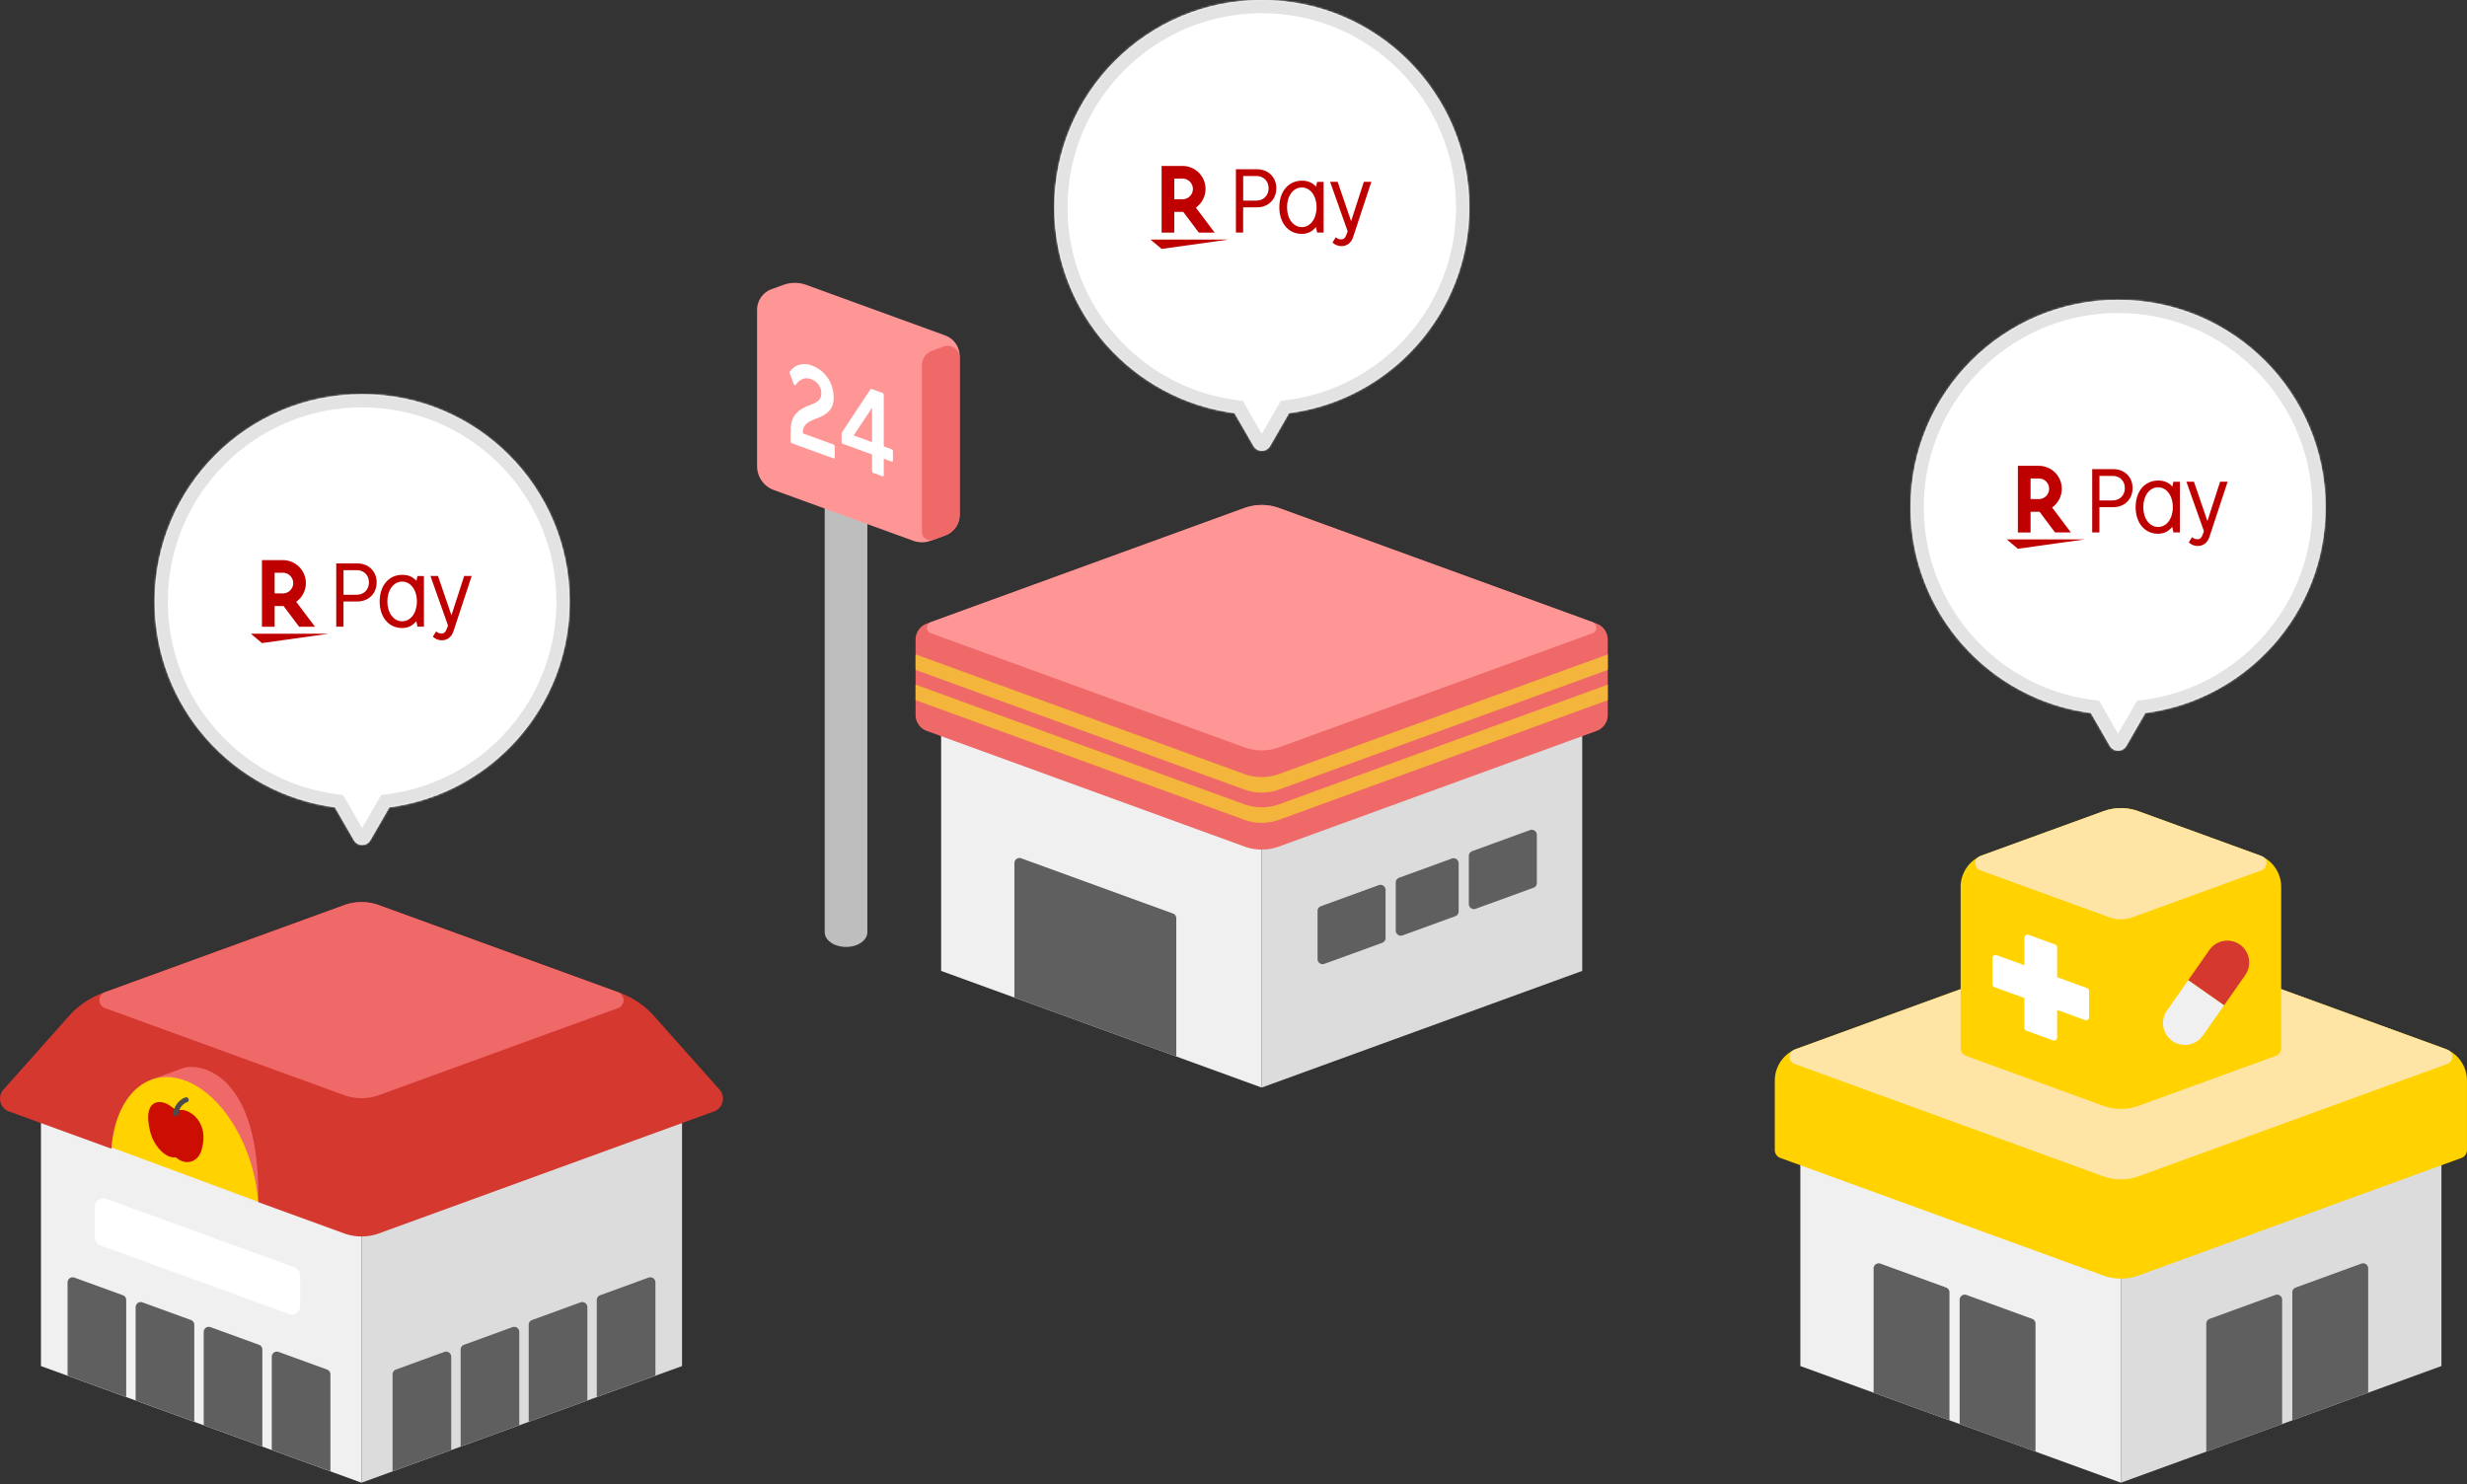 <svg xmlns="http://www.w3.org/2000/svg" xmlns:xlink="http://www.w3.org/1999/xlink" width="1308" height="787" fill="none" xmlns:v="https://vecta.io/nano"><rect width="100%" height="100%" fill="#333333" stroke="none"/><style><![CDATA[.B{fill:#fff}.C{fill-rule:evenodd}.D{fill:#f0f0f0}.E{fill:#5f5f5f}.F{fill:#f06969}.G{fill:#dcdcdc}.H{fill:#ffd200}.I{fill:#e3e3e3}.J{fill:#bf0000}]]></style><path d="M668.939 576.685l-169.955-61.859V366.537l169.955 61.859v148.289z" class="D"/><path d="M668.939 576.685l169.955-61.859V366.537l-169.955 61.859v148.289z" class="G"/><path d="M537.829 457.655v71.309l85.835 31.241v-73.274a2.7 2.7 0 0 0-1.777-2.537l-80.435-29.276a2.7 2.7 0 0 0-3.623 2.537z" class="E"/><path d="M437.256 494.256V264.402v-.019h.001c-.005-2.264 1.384-4.512 4.081-6.068 4.805-2.774 11.938-2.306 15.932 1.045 1.753 1.471 2.609 3.252 2.612 5.023h.001v229.855.018h-.001c.005 2.264-1.384 4.511-4.081 6.068-4.805 2.774-11.938 2.306-15.932-1.045-1.752-1.47-2.608-3.252-2.613-5.023z" fill="#bebebe"/><path d="M678.372 269.473c-6.545-2.316-12.26-2.159-18.503-.133l-168.505 61.332a9 9 0 0 0-5.922 8.457v39.988a9 9 0 0 0 5.922 8.457l168.341 61.271a27 27 0 0 0 18.469 0l168.341-61.271a9 9 0 0 0 5.922-8.457v-39.988a9.01 9.01 0 0 0-5.929-8.46l-168.136-61.196z" class="F"/><path d="M659.705 410.419l-174.262-63.427v8.22l174.262 63.426a27 27 0 0 0 18.469 0l174.262-63.426v-8.22l-174.262 63.426c-5.965 2.172-12.504 2.172-18.469.001zm-174.263-47.386v8.22l174.262 63.426a27 27 0 0 0 18.469 0l174.262-63.426v-8.22l-174.262 63.426a27 27 0 0 1-18.469 0l-174.262-63.426z" fill="#f3b53b"/><path d="M501.107 177.852l-73.541-26.767a18 18 0 0 0-12.32.003l-6.154 2.243a11.7 11.7 0 0 0-7.694 10.993v82.826a13.5 13.5 0 0 0 8.883 12.686l73.9 26.898c2.982 1.086 6.252 1.086 9.235 0l7.692-2.8a11.7 11.7 0 0 0 7.698-10.994v-84.093c-.001-4.919-3.077-9.313-7.699-10.995z" fill="#ff9696"/><path d="M488.798 193.618v88.37c0 3.123 3.104 5.297 6.039 4.229l6.27-2.282a11.7 11.7 0 0 0 7.698-10.994v-83.278c0-4.373-4.346-7.416-8.455-5.92l-6.223 2.265c-3.199 1.163-5.329 4.204-5.329 7.61z" class="F"/><path d="M698.565 483.048v25.499a2.7 2.7 0 0 0 3.623 2.537l30.655-11.158a2.7 2.7 0 0 0 1.777-2.537V471.89a2.7 2.7 0 0 0-3.623-2.537l-30.655 11.158a2.7 2.7 0 0 0-1.777 2.537zm41.456-15.089v25.499a2.7 2.7 0 0 0 3.623 2.537l27.955-10.175a2.7 2.7 0 0 0 1.777-2.537v-25.499a2.7 2.7 0 0 0-3.623-2.537l-27.955 10.175a2.7 2.7 0 0 0-1.777 2.537zm71.187-27.8l-30.655 11.158a2.7 2.7 0 0 0-1.776 2.537v25.499a2.7 2.7 0 0 0 3.623 2.537l30.655-11.158a2.7 2.7 0 0 0 1.776-2.537v-25.499a2.7 2.7 0 0 0-3.623-2.537z" class="E"/><path d="M419.849 235.04c-.362-.132-.655-.604-.655-1.055v-5.456c0-2.474.35-4.566 1.051-6.275s1.828-3.175 3.384-4.402 3.648-2.298 6.281-3.219c2.051-.79 3.487-1.621 4.307-2.497s1.23-2.081 1.23-3.617a7.59 7.59 0 0 0-1.461-4.532c-.974-1.357-2.316-2.347-4.024-2.969-1.675-.61-3.282-.564-4.819.134-1.253.57-2.325 1.538-3.215 2.904-.273.419-.887.165-1.121-.467l-2.089-5.644c-.117-.315-.104-.646.039-.847 1.268-1.776 2.892-2.976 4.872-3.603 2.102-.664 4.315-.574 6.64.272 3.589 1.306 6.442 3.508 8.562 6.604s3.179 6.609 3.179 10.534c0 2.775-.701 5.005-2.102 6.692s-3.778 3.138-7.127 4.351c-1.845.695-3.281 1.388-4.307 2.081s-1.752 1.486-2.179 2.376-.64 1.975-.64 3.255v.128l16.265 5.92c.361.132.655.604.655 1.055v5.727c0 .451-.293.711-.655.579l-22.071-8.029zm42.25-28.789l5.814 2.116c.362.132.655.604.655 1.055v27.283l4.217 1.535c.362.132.655.604.655 1.055v4.894c0 .451-.293.711-.655.579l-4.217-1.535v8.721c0 .451-.293.711-.655.579l-4.894-1.781c-.362-.132-.655-.604-.655-1.055v-8.721l-15.496-5.64c-.361-.132-.654-.604-.654-1.055v-4.504a.75.75 0 0 1 .11-.414l15.23-22.947c.121-.183.326-.245.545-.165zm-9.477 24.651l9.742 3.546v-18.243l-9.742 14.697z" class="B"/><path d="M678.174 269.401l166.13 60.466c2.764 1.006 2.764 4.914 0 5.92l-166.13 60.466a27 27 0 0 1-18.469 0l-166.13-60.466c-2.764-1.006-2.764-4.914 0-5.92l166.13-60.466a26.99 26.99 0 0 1 18.469 0z" fill="#ff9696"/><path d="M1124.5 786.209L954.542 724.351V594.062L1124.5 655.921V786.209Z" class="D"/><path d="M1124.5 786.209l169.95-61.858V594.062l-169.95 61.859v130.288z" class="G"/><path d="M1122.96 494.124l-170.116 61.917A18 18 0 0 0 941 572.955v36.837a4.5 4.5 0 0 0 2.961 4.229l171.299 62.348c5.97 2.171 12.51 2.171 18.47 0l171.3-62.348c1.78-.647 2.96-2.337 2.96-4.229v-36.837a18 18 0 0 0-11.84-16.914l-170.11-61.917c-1-.361-2.09-.361-3.08 0z" class="H"/><path d="M1124.5 493.564l173.04 62.982c3.55 1.293 3.55 6.318 0 7.612l-163.81 59.621c-5.96 2.171-12.5 2.171-18.47 0l-163.803-59.621c-3.553-1.293-3.553-6.318 0-7.612l173.043-62.982z" fill="#ffe5a5"/><path d="M1115.26 430.131l-63.9 23.258a18 18 0 0 0-11.84 16.914v85.375c0 1.892 1.18 3.582 2.96 4.229l72.78 26.49c5.97 2.171 12.51 2.171 18.47 0l72.78-26.49c1.78-.647 2.97-2.337 2.97-4.229v-85.375c0-7.567-4.74-14.326-11.85-16.914l-63.9-23.258c-5.96-2.171-12.5-2.171-18.47 0z" class="H"/><path d="M1106.55 523.922l-15.85-5.771v-15.785a1.65 1.65 0 0 0-1.08-1.54l-14.1-5.13a1.64 1.64 0 0 0-2.2 1.54v14.593l-14.73-5.363a1.64 1.64 0 0 0-2.2 1.54v13.885c0 .689.43 1.304 1.08 1.54l15.85 5.77v15.785c0 .689.43 1.304 1.08 1.54l14.1 5.13c1.06.389 2.19-.402 2.19-1.54v-14.593l14.74 5.362a1.64 1.64 0 0 0 2.2-1.54v-13.883c0-.689-.43-1.304-1.08-1.54z" class="B"/><path d="M1187.58 500.868c-5.25-3.676-12.48-2.4-16.16 2.85l-11.24 16.056 19.01 13.311 11.24-16.056c3.68-5.25 2.4-12.485-2.85-16.161z" fill="#d5382e"/><path d="M1148.94 535.829c-3.68 5.25-2.4 12.485 2.85 16.161s12.48 2.4 16.16-2.85l11.24-16.056-19.01-13.311-11.24 16.056z" class="D"/><path d="M993.387 672.58v65.909l40.223 14.638v-67.874a2.7 2.7 0 0 0-1.78-2.537l-34.82-12.673a2.7 2.7 0 0 0-3.623 2.537zm84.053 26.739l-34.81-12.672a2.71 2.71 0 0 0-3.63 2.537v65.909l40.22 14.638v-67.874a2.7 2.7 0 0 0-1.78-2.538zm178.17-26.739v65.909l-40.22 14.638v-67.874a2.7 2.7 0 0 1 1.78-2.537l34.82-12.673a2.7 2.7 0 0 1 3.62 2.537zm-84.06 26.739l34.82-12.672a2.7 2.7 0 0 1 3.62 2.537v65.909l-40.22 14.638v-67.874a2.7 2.7 0 0 1 1.78-2.538z" class="E"/><path d="M1133.73 430.131l65.29 23.762c3.55 1.293 3.55 6.318 0 7.612l-68.37 24.883c-3.97 1.447-8.33 1.447-12.31 0l-68.36-24.883c-3.56-1.293-3.56-6.318 0-7.612l65.28-23.762c5.97-2.171 12.51-2.171 18.47 0z" fill="#ffe5a5"/><path d="M191.665 786.209L21.71 724.351V585.062l169.955 61.859v139.288z" class="D"/><path d="M191.665 786.209L361.62 724.351V585.062L191.665 646.921V786.209Z" class="G"/><path d="M328.6 526.436l-127.701-46.48a27 27 0 0 0-18.469 0l-127.701 46.48a44.99 44.99 0 0 0-18.226 12.371L1.824 577.778c-3.381 3.8-1.863 9.812 2.916 11.552l177.69 64.674a27 27 0 0 0 18.469 0l177.69-64.674c4.78-1.74 6.297-7.752 2.916-11.552l-34.679-38.971a44.99 44.99 0 0 0-18.226-12.371z" fill="#d5382e"/><path d="M50.291 639.913v16.233a4.5 4.5 0 0 0 2.961 4.229l99.858 36.345c2.935 1.068 6.039-1.105 6.039-4.229v-16.233a4.5 4.5 0 0 0-2.961-4.229L56.33 635.684c-2.935-1.067-6.039 1.106-6.039 4.229z" class="B"/><path d="M136.902 637.434c1.338-67.699-30.214-74.148-39.845-71.091l-16.706 6.114-.826 44.093 57.377 20.884z" class="F"/><path d="M97.981 572.882c-20.261-7.374-36.904 8.663-38.92 36.239l77.841 28.332c-2.017-29.044-18.66-57.197-38.921-64.571z" class="H"/><path d="M95.361 588.56c-1.354.158-2.93-.416-4.284-1.559-5.562-4.696-15.891-4.643-11.46 13.023 1.687 7.213 8 14.288 13.267 13.659.21-.025.459.066.67.244 5.268 4.464 11.581 1.985 13.267-4.001 4.431-14.441-5.898-22.013-11.46-21.366z" fill="#cc0d01"/><path d="M93.219 590.579c.247-4.015 3.549-6.887 5.493-7.383" stroke="#4b4b4b" stroke-width="2.7" stroke-miterlimit="10" stroke-linecap="round"/><g class="E"><use xlink:href="#E"/><use xlink:href="#E" x="36.088" y="13.135"/><use xlink:href="#E" x="-36.089" y="-13.135"/><use xlink:href="#E" x="72.177" y="26.27"/><use xlink:href="#F"/><use xlink:href="#F" x="-36.088" y="13.135"/><use xlink:href="#F" x="-72.177" y="26.27"/><use xlink:href="#F" x="-108.265" y="39.405"/></g><path d="M200.899 479.956l126.758 46.136c3.948 1.437 3.948 7.02 0 8.457l-126.758 46.137a27 27 0 0 1-18.469 0L55.672 534.55c-3.948-1.437-3.948-7.02 0-8.457l126.758-46.136c5.965-2.172 12.504-2.172 18.469-.001z" class="F"/><path d="M59.321 608.501l-.472 1.101 78.208 28.123-.304-.566-77.432-28.658z" class="D"/><mask id="A" class="B"><path d="M206.41 428.065C260.352 421.007 302 374.867 302 319c0-60.751-49.249-110-110-110S82 258.249 82 319c0 55.867 41.648 102.007 95.59 109.065l10.08 17.458c1.924 3.334 6.736 3.334 8.66 0l10.08-17.458z" class="C"/></mask><path d="M206.41 428.065C260.352 421.007 302 374.867 302 319c0-60.751-49.249-110-110-110S82 258.249 82 319c0 55.867 41.648 102.007 95.59 109.065l10.08 17.458c1.924 3.334 6.736 3.334 8.66 0l10.08-17.458z" class="B C"/><path d="M206.41 428.065l-.908-6.941-3.427.448-1.727 2.993 6.062 3.5zm-28.82 0l6.062-3.5-1.728-2.993-3.426-.448-.908 6.941zm10.08 17.458l-6.062 3.5 6.062-3.5zm8.66 0l6.062 3.5h0l-6.062-3.5zM295 319c0 52.306-38.996 95.516-89.498 102.124l1.816 13.881C264.7 427.498 309 378.428 309 319h-14zM192 216c56.885 0 103 46.115 103 103h14c0-64.617-52.383-117-117-117v14zM89 319c0-56.885 46.115-103 103-103v-14c-64.617 0-117 52.383-117 117h14zm89.498 102.124C127.996 414.516 89 371.306 89 319H75c0 59.428 44.3 108.498 101.682 116.005l1.816-13.881zm15.234 20.899l-10.08-17.458-12.124 7 10.08 17.458 12.124-7zm-3.464 0c.77-1.333 2.694-1.333 3.464 0l-12.124 7c4.618 8 16.165 8 20.784 0l-12.124-7zm10.08-17.458l-10.08 17.458 12.124 7 10.08-17.458-12.124-7z" mask="url(#A)" class="I"/><g class="J"><use xlink:href="#G"/><use xlink:href="#H"/><path d="M189.408 298.763c6.006 0 10.289 4.14 10.289 10.064s-4.263 10.105-10.289 10.105h-7.297v13.385h-3.833v-33.553h11.13v-.001zm-.246 16.582c3.751 0 6.436-2.726 6.436-6.518s-2.644-6.477-6.436-6.477h-7.03v13.016h7.03v-.021zm-50.279 25.642l-5.883-4.96h41.322l-35.439 4.96zm6.723-8.67v-10.966h4.755l8.219 10.966h8.404l-9.941-13.221c3.095-2.214 5.124-5.842 5.124-9.921 0-6.723-5.473-12.175-12.196-12.175h-11.089v35.337h6.723v-.02h.001zm0-28.614h4.386a5.49 5.49 0 0 1 5.473 5.473c0 3.034-2.46 5.473-5.473 5.473h-4.386v-10.946z"/></g><mask id="B" class="B"><path d="M683.41 219.065C737.352 212.007 779 165.867 779 110 779 49.249 729.751 0 669 0S559 49.249 559 110c0 55.867 41.648 102.007 95.59 109.065l10.08 17.458c1.924 3.334 6.736 3.334 8.66 0l10.08-17.458z" class="C"/></mask><path d="M683.41 219.065C737.352 212.007 779 165.867 779 110 779 49.249 729.751 0 669 0S559 49.249 559 110c0 55.867 41.648 102.007 95.59 109.065l10.08 17.458c1.924 3.334 6.736 3.334 8.66 0l10.08-17.458z" class="B C"/><path d="M683.41 219.065l-.908-6.941-3.427.448-1.727 2.993 6.062 3.5zm-28.82 0l6.062-3.5-1.728-2.993-3.426-.448-.908 6.941zm10.08 17.458l-6.062 3.5 6.062-3.5zm8.66 0l6.062 3.5h0l-6.062-3.5zM772 110c0 52.306-38.996 95.516-89.498 102.124l1.816 13.881C741.7 218.498 786 169.428 786 110h-14zM669 7c56.885 0 103 46.115 103 103h14C786 45.383 733.617-7 669-7V7zM566 110C566 53.115 612.115 7 669 7V-7c-64.617 0-117 52.383-117 117h14zm89.498 102.124C604.996 205.516 566 162.306 566 110h-14c0 59.428 44.3 108.498 101.682 116.005l1.816-13.881zm15.234 20.899l-10.08-17.458-12.124 7 10.08 17.458 12.124-7zm-3.464 0c.77-1.333 2.694-1.333 3.464 0l-12.124 7c4.618 8 16.165 8 20.784 0l-12.124-7zm10.08-17.458l-10.08 17.458 12.124 7 10.08-17.458-12.124-7z" mask="url(#B)" class="I"/><g class="J"><use xlink:href="#G" x="477" y="-209"/><use xlink:href="#H" x="477" y="-209"/><path d="M666.408 89.763c6.006 0 10.289 4.14 10.289 10.064s-4.263 10.105-10.289 10.105h-7.297v13.385h-3.833V89.764h11.13v-.001zm-.246 16.582c3.751 0 6.436-2.726 6.436-6.518s-2.644-6.477-6.436-6.477h-7.03v13.016h7.03v-.021zm-50.279 25.642l-5.883-4.96h41.322l-35.439 4.96zm6.723-8.67v-10.966h4.755l8.219 10.966h8.404l-9.941-13.221c3.095-2.214 5.124-5.842 5.124-9.921 0-6.723-5.473-12.175-12.196-12.175h-11.089v35.337h6.723v-.02h.001zm0-28.614h4.386a5.49 5.49 0 0 1 5.473 5.473c0 3.034-2.46 5.473-5.473 5.473h-4.386V94.703z"/></g><mask id="C" class="B"><path d="M1137.41 378.065C1191.35 371.007 1233 324.867 1233 269c0-60.751-49.25-110-110-110s-110 49.249-110 110c0 55.867 41.65 102.007 95.59 109.065l10.08 17.458c1.92 3.334 6.74 3.334 8.66 0l10.08-17.458z" class="C"/></mask><path d="M1137.41 378.065C1191.35 371.007 1233 324.867 1233 269c0-60.751-49.25-110-110-110s-110 49.249-110 110c0 55.867 41.65 102.007 95.59 109.065l10.08 17.458c1.92 3.334 6.74 3.334 8.66 0l10.08-17.458z" class="B C"/><path d="M1137.41 378.065l-.91-6.941-3.42.448-1.73 2.993 6.06 3.5zm-28.82 0l6.06-3.5-1.73-2.993-3.42-.448-.91 6.941zm10.08 17.458l-6.06 3.5 6.06-3.5zm8.66 0l6.06 3.5h0l-6.06-3.5zM1226 269c0 52.306-39 95.516-89.5 102.124l1.82 13.881C1195.7 377.498 1240 328.428 1240 269h-14zm-103-103c56.89 0 103 46.115 103 103h14c0-64.617-52.38-117-117-117v14zm-103 103c0-56.885 46.11-103 103-103v-14c-64.62 0-117 52.383-117 117h14zm89.5 102.124C1059 364.516 1020 321.306 1020 269h-14c0 59.428 44.3 108.498 101.68 116.005l1.82-13.881zm15.23 20.899l-10.08-17.458-12.12 7 10.08 17.458 12.12-7zm-3.46 0a2 2 0 0 1 3.46 0l-12.12 7c4.62 8 16.16 8 20.78 0l-12.12-7zm10.08-17.458l-10.08 17.458 12.12 7 10.08-17.458-12.12-7z" mask="url(#C)" class="I"/><path d="M1181.08 255.445l-9.63 29.208c-1.03 3.116-3.28 4.858-6.19 4.858-1.83 0-3.51-.676-4.78-1.927l1.78-2.767c.86.758 1.66 1.107 2.73 1.107 1.49 0 2.21-.635 2.95-2.644l.59-1.619-9.3-26.236h4l7.13 20.866 6.74-20.866h3.98v.02h0zm-29.35 23.941c-2.09 2.48-4.47 3.628-7.59 3.628-7.03 0-11.84-5.76-11.84-14.122s4.85-14.081 11.95-14.081c3.19 0 5.41.943 7.54 3.157l.55-2.521h3.43v26.871h-3.43l-.61-2.932zm-15.36-10.495c0 6.108 3.32 10.535 7.85 10.535s7.81-4.386 7.81-10.494c0-6.149-3.28-10.535-7.85-10.535-4.48 0-7.81 4.468-7.81 10.494zm-15.96-20.128c6 0 10.29 4.14 10.29 10.064s-4.27 10.105-10.29 10.105h-7.3v13.385h-3.83v-33.553h11.13v-.001zm-.25 16.582c3.75 0 6.44-2.726 6.44-6.518s-2.65-6.477-6.44-6.477h-7.03v13.016h7.03v-.021zm-50.28 25.642l-5.88-4.96h41.32l-35.44 4.96zm6.73-8.67v-10.966h4.75l8.22 10.966h8.4l-9.94-13.221c3.1-2.214 5.13-5.842 5.13-9.921 0-6.723-5.48-12.175-12.2-12.175h-11.09v35.337h6.72v-.02h.01zm0-28.614h4.38c3.01 0 5.47 2.46 5.47 5.473 0 3.034-2.46 5.473-5.47 5.473h-4.38v-10.946z" class="J"/><defs ><path id="E" d="M103.004 753.899l-31.087-11.315v-49.462a2.7 2.7 0 0 1 3.623-2.537l25.687 9.349a2.7 2.7 0 0 1 1.777 2.537v51.428z"/><path id="F" d="M316.414 740.764l31.087-11.315v-49.462a2.7 2.7 0 0 0-3.623-2.537l-25.687 9.349a2.7 2.7 0 0 0-1.777 2.537v51.428z"/><path id="G" d="M250.079 305.445l-9.634 29.208c-1.025 3.116-3.28 4.858-6.19 4.858-1.824 0-3.505-.676-4.776-1.927l1.783-2.767c.861.758 1.66 1.107 2.726 1.107 1.496 0 2.214-.635 2.952-2.644l.594-1.619-9.306-26.236h3.997l7.133 20.866 6.744-20.866h3.976v.02h.001z"/><path id="H" d="M220.728 329.386c-2.091 2.48-4.468 3.628-7.584 3.628-7.03 0-11.847-5.76-11.847-14.122s4.858-14.081 11.95-14.081c3.198 0 5.411.943 7.543 3.157l.553-2.521h3.423v26.871h-3.423l-.615-2.932zm-15.353-10.495c0 6.108 3.32 10.535 7.85 10.535s7.809-4.386 7.809-10.494c0-6.149-3.28-10.535-7.85-10.535-4.488 0-7.809 4.468-7.809 10.494z"/></defs></svg>